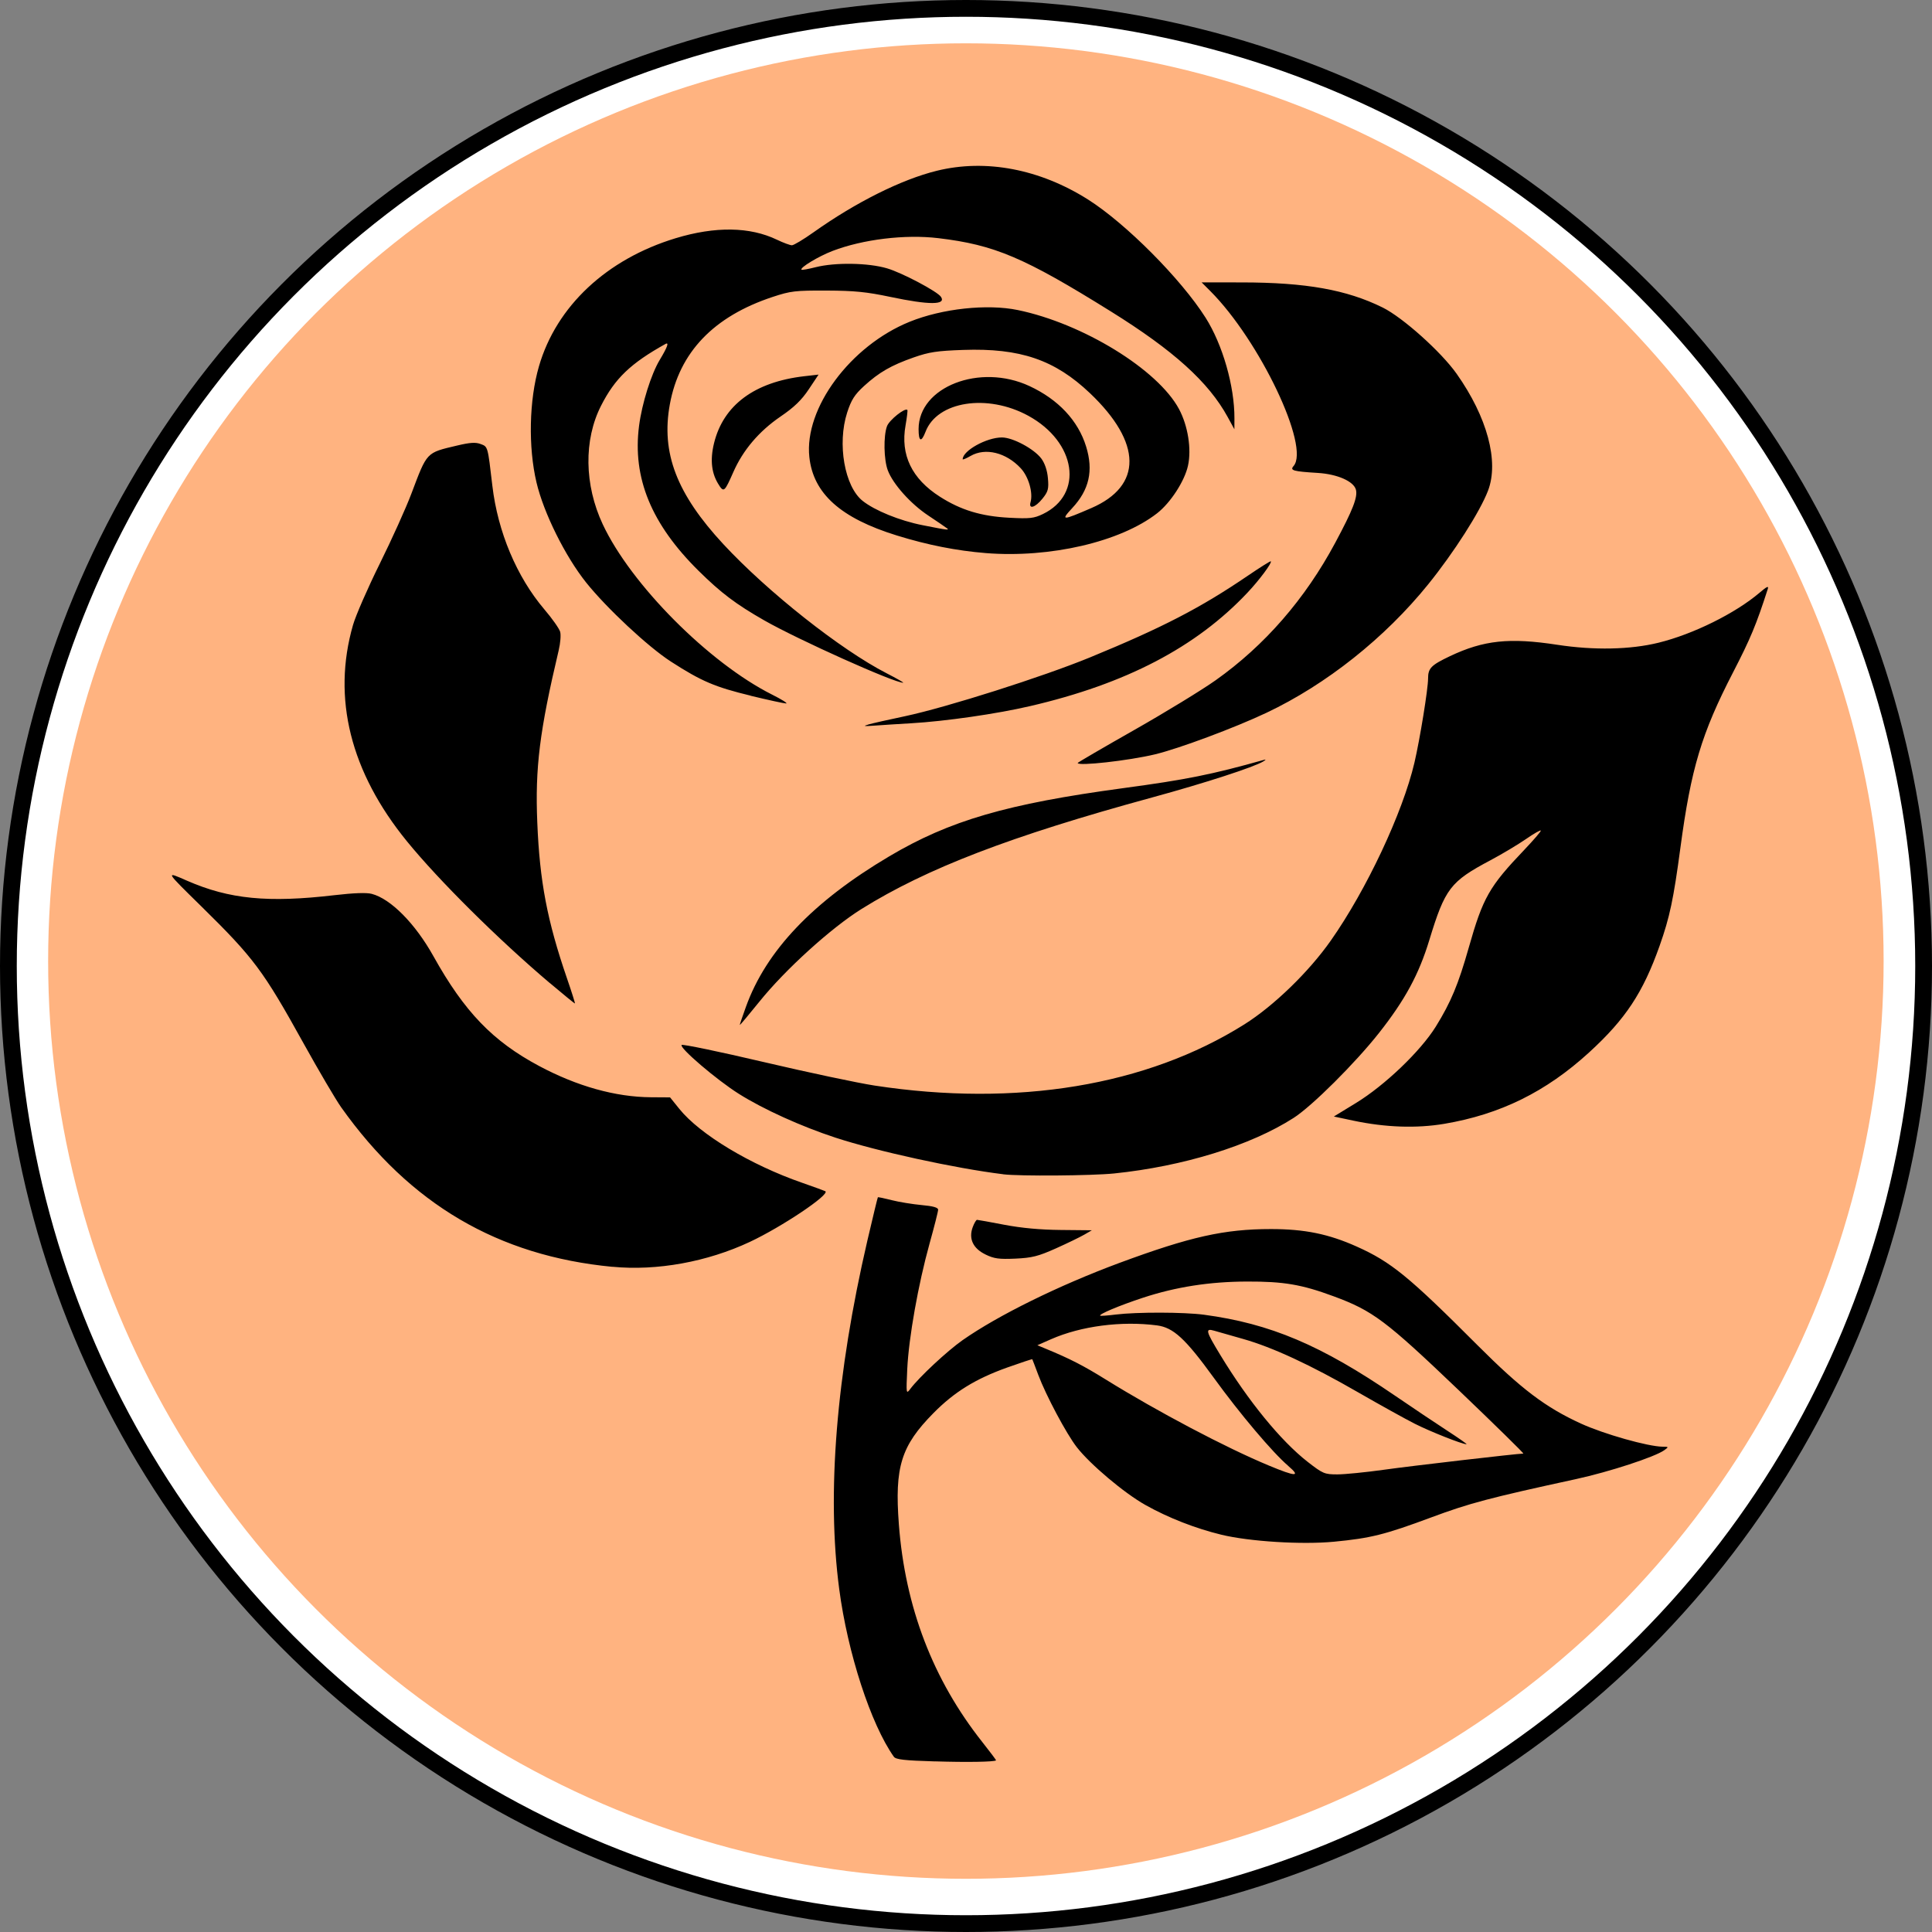 <?xml version="1.0" encoding="UTF-8" standalone="no"?>
<!-- Created with Inkscape (http://www.inkscape.org/) -->

<svg
   width="32.028mm"
   height="32.028mm"
   viewBox="0 0 32.028 32.028"
   version="1.1"
   id="svg1"
   xml:space="preserve"
   xmlns="http://www.w3.org/2000/svg"
   xmlns:svg="http://www.w3.org/2000/svg"><rect x="0" y="0" width="32.028" height="32.028" fill="#808080" stroke="none"/><defs
     id="defs1" /><g
     id="layer1"
     transform="translate(-59.837,-88.502)"><circle
       style="opacity:1;fill:#ffffff;stroke:#000000;stroke-width:0.278;stroke-opacity:1"
       id="path2"
       cx="75.851"
       cy="104.516"
       r="15.875" /><circle
       style="fill:#ffb380;stroke-width:0.266"
       id="path2-6"
       cx="75.849"
       cy="104.434"
       r="15.214" /><path
       style="fill:#000000;stroke-width:0.149"
       d="m 75.337,117.702 c -0.508,-0.015 -0.649,-0.031 -0.682,-0.077 -0.381,-0.538 -0.766,-1.719 -0.906,-2.782 -0.209,-1.579 -0.049,-3.553 0.467,-5.775 0.091,-0.39 0.169,-0.713 0.174,-0.718 0.005,-0.005 0.109,0.017 0.23,0.048 0.122,0.031 0.345,0.067 0.495,0.081 0.19,0.017 0.274,0.041 0.274,0.077 0,0.029 -0.064,0.281 -0.142,0.561 -0.188,0.676 -0.345,1.561 -0.37,2.082 -0.019,0.412 -0.018,0.42 0.052,0.326 0.147,-0.195 0.61,-0.627 0.865,-0.806 0.59,-0.413 1.594,-0.907 2.598,-1.28 1.178,-0.436 1.741,-0.562 2.515,-0.562 0.557,0 0.954,0.081 1.419,0.289 0.571,0.255 0.868,0.498 2.006,1.638 0.726,0.726 1.123,1.027 1.712,1.297 0.383,0.175 1.111,0.381 1.356,0.384 0.102,0.001 0.103,0.003 0.027,0.058 -0.157,0.112 -0.909,0.358 -1.464,0.479 -1.441,0.313 -1.768,0.4 -2.402,0.636 -0.766,0.285 -1.002,0.344 -1.61,0.402 -0.531,0.051 -1.401,-0.003 -1.867,-0.116 -0.428,-0.104 -0.88,-0.28 -1.259,-0.493 -0.351,-0.197 -0.916,-0.673 -1.138,-0.959 -0.171,-0.22 -0.511,-0.858 -0.638,-1.198 -0.051,-0.137 -0.096,-0.254 -0.099,-0.259 -0.003,-0.005 -0.191,0.057 -0.418,0.138 -0.525,0.188 -0.874,0.404 -1.22,0.754 -0.537,0.544 -0.646,0.892 -0.574,1.844 0.104,1.374 0.565,2.577 1.385,3.612 0.129,0.163 0.231,0.299 0.226,0.302 -0.035,0.025 -0.475,0.033 -1.015,0.016 z m 5.856,-4.899 c -0.258,-0.22 -0.8,-0.861 -1.236,-1.463 -0.471,-0.649 -0.668,-0.83 -0.939,-0.866 -0.592,-0.077 -1.261,0.011 -1.757,0.229 l -0.227,0.1 0.142,0.059 c 0.4,0.165 0.625,0.281 0.995,0.511 0.856,0.531 1.986,1.127 2.7,1.424 0.451,0.188 0.536,0.189 0.322,0.007 z m 1.586,0.064 c 0.456,-0.064 2.215,-0.268 2.311,-0.268 0.016,0 -0.466,-0.472 -1.07,-1.05 -1.212,-1.158 -1.424,-1.317 -2.073,-1.557 -0.533,-0.197 -0.828,-0.247 -1.441,-0.245 -0.618,0.002 -1.176,0.089 -1.723,0.269 -0.391,0.129 -0.736,0.274 -0.707,0.297 0.008,0.006 0.124,-0.002 0.258,-0.019 0.351,-0.043 1.131,-0.041 1.462,0.003 1.101,0.148 1.94,0.503 3.167,1.342 0.29,0.198 0.682,0.461 0.87,0.583 0.188,0.122 0.33,0.222 0.316,0.222 -0.072,0 -0.597,-0.208 -0.855,-0.338 -0.16,-0.081 -0.582,-0.315 -0.94,-0.521 -0.789,-0.455 -1.421,-0.748 -1.908,-0.886 -0.201,-0.057 -0.416,-0.118 -0.477,-0.136 -0.157,-0.046 -0.146,2e-5 0.099,0.403 0.463,0.763 1.002,1.423 1.447,1.77 0.252,0.196 0.279,0.208 0.492,0.208 0.124,-10e-5 0.472,-0.035 0.774,-0.077 z m -12.789,-3.364 c -1.897,-0.181 -3.357,-1.039 -4.496,-2.643 -0.091,-0.128 -0.37,-0.603 -0.621,-1.055 -0.674,-1.216 -0.825,-1.419 -1.702,-2.281 -0.603,-0.592 -0.596,-0.581 -0.229,-0.42 0.696,0.304 1.339,0.367 2.439,0.238 0.32,-0.037 0.531,-0.045 0.618,-0.022 0.316,0.082 0.722,0.493 1.024,1.035 0.513,0.92 0.982,1.408 1.75,1.818 0.631,0.337 1.267,0.515 1.856,0.519 l 0.316,0.002 0.154,0.191 c 0.342,0.424 1.18,0.928 2.039,1.226 0.201,0.07 0.373,0.133 0.382,0.139 0.076,0.056 -0.721,0.59 -1.251,0.839 -0.707,0.332 -1.542,0.484 -2.278,0.413 z m 6.184,-0.205 c -0.207,-0.1 -0.282,-0.261 -0.212,-0.452 0.025,-0.067 0.057,-0.122 0.072,-0.122 0.015,6e-5 0.218,0.037 0.453,0.082 0.285,0.054 0.595,0.083 0.938,0.086 l 0.512,0.005 -0.126,0.073 c -0.069,0.04 -0.281,0.143 -0.471,0.228 -0.294,0.131 -0.393,0.156 -0.67,0.169 -0.272,0.012 -0.353,0.001 -0.495,-0.068 z m 0.292,-1.33 c -0.797,-0.098 -2.084,-0.379 -2.781,-0.607 -0.565,-0.185 -1.196,-0.471 -1.6,-0.726 -0.37,-0.233 -0.993,-0.766 -0.948,-0.81 0.016,-0.016 0.628,0.111 1.36,0.283 0.732,0.172 1.559,0.347 1.838,0.39 2.355,0.36 4.512,0.003 6.13,-1.014 0.488,-0.307 1.069,-0.87 1.434,-1.39 0.591,-0.841 1.191,-2.118 1.386,-2.949 0.091,-0.39 0.226,-1.222 0.226,-1.394 0,-0.172 0.049,-0.222 0.364,-0.372 0.558,-0.264 0.985,-0.31 1.778,-0.188 0.608,0.093 1.209,0.081 1.677,-0.034 0.575,-0.141 1.276,-0.488 1.677,-0.83 0.122,-0.104 0.154,-0.118 0.135,-0.06 -0.191,0.594 -0.288,0.825 -0.575,1.381 -0.523,1.012 -0.697,1.594 -0.873,2.908 -0.114,0.854 -0.178,1.154 -0.344,1.623 -0.276,0.78 -0.566,1.218 -1.171,1.771 -0.714,0.652 -1.471,1.025 -2.398,1.182 -0.463,0.078 -0.975,0.06 -1.507,-0.052 l -0.325,-0.069 0.365,-0.223 c 0.481,-0.294 1.073,-0.861 1.326,-1.269 0.249,-0.402 0.373,-0.7 0.544,-1.303 0.237,-0.836 0.339,-1.015 0.926,-1.63 0.148,-0.156 0.27,-0.297 0.27,-0.314 0,-0.017 -0.108,0.044 -0.241,0.136 -0.133,0.092 -0.4,0.252 -0.594,0.355 -0.665,0.353 -0.752,0.466 -1.014,1.325 -0.173,0.568 -0.402,0.99 -0.832,1.536 -0.394,0.5 -1.114,1.217 -1.418,1.411 -0.713,0.457 -1.827,0.802 -2.974,0.92 -0.37,0.038 -1.569,0.047 -1.839,0.014 z m -4.365,-2.475 c 0,-0.01 0.045,-0.144 0.101,-0.298 0.335,-0.932 1.11,-1.746 2.375,-2.496 1.003,-0.595 1.953,-0.871 3.877,-1.131 1.049,-0.141 1.479,-0.228 2.335,-0.469 0.039,-0.011 0.035,-0.002 -0.01,0.026 -0.157,0.095 -0.97,0.359 -1.846,0.598 -2.341,0.639 -3.731,1.173 -4.813,1.847 -0.504,0.314 -1.267,1.006 -1.694,1.537 -0.179,0.222 -0.325,0.396 -0.325,0.386 z m -3.147,-0.692 c -0.856,-0.725 -1.839,-1.7 -2.37,-2.351 -0.938,-1.15 -1.244,-2.375 -0.895,-3.587 0.045,-0.157 0.245,-0.615 0.444,-1.017 0.199,-0.402 0.435,-0.924 0.524,-1.161 0.263,-0.696 0.242,-0.675 0.754,-0.796 0.218,-0.052 0.31,-0.058 0.394,-0.026 0.121,0.045 0.117,0.033 0.194,0.691 0.09,0.765 0.404,1.511 0.862,2.05 0.13,0.152 0.247,0.319 0.262,0.371 0.015,0.052 0.004,0.19 -0.024,0.307 -0.317,1.338 -0.393,1.95 -0.355,2.856 0.04,0.977 0.164,1.627 0.492,2.582 0.078,0.226 0.137,0.414 0.132,0.417 -0.005,0.003 -0.191,-0.149 -0.415,-0.338 z m 8.749,-3.651 c 0,-0.008 0.422,-0.254 0.938,-0.547 0.516,-0.293 1.123,-0.664 1.35,-0.825 0.812,-0.576 1.481,-1.345 1.981,-2.278 0.292,-0.544 0.375,-0.759 0.343,-0.88 -0.037,-0.139 -0.307,-0.258 -0.632,-0.278 -0.409,-0.025 -0.466,-0.041 -0.402,-0.114 0.278,-0.317 -0.561,-2.08 -1.38,-2.901 l -0.144,-0.144 0.668,6.96e-4 c 1.061,0.001 1.736,0.121 2.333,0.416 0.332,0.164 0.969,0.734 1.227,1.099 0.507,0.718 0.705,1.452 0.52,1.937 -0.132,0.347 -0.565,1.025 -0.992,1.553 -0.717,0.888 -1.689,1.66 -2.68,2.129 -0.526,0.249 -1.454,0.595 -1.851,0.69 -0.439,0.105 -1.279,0.198 -1.279,0.143 z m -3.471,-0.638 c 0.067,-0.019 0.34,-0.081 0.608,-0.137 0.695,-0.148 2.283,-0.653 3.067,-0.975 1.202,-0.494 1.833,-0.821 2.619,-1.356 0.201,-0.137 0.371,-0.243 0.378,-0.237 0.025,0.022 -0.187,0.308 -0.385,0.518 -0.852,0.906 -2.016,1.514 -3.607,1.883 -0.555,0.129 -1.402,0.251 -1.969,0.284 -0.212,0.012 -0.486,0.03 -0.609,0.039 -0.176,0.013 -0.197,0.009 -0.102,-0.018 z m -1.949,-0.477 c -0.592,-0.143 -0.818,-0.239 -1.323,-0.565 -0.379,-0.244 -1.068,-0.888 -1.407,-1.312 -0.347,-0.436 -0.702,-1.15 -0.822,-1.657 -0.139,-0.587 -0.123,-1.365 0.041,-1.928 0.289,-0.995 1.122,-1.775 2.266,-2.122 0.657,-0.199 1.23,-0.191 1.679,0.025 0.106,0.051 0.218,0.092 0.248,0.092 0.03,0 0.191,-0.096 0.357,-0.214 0.704,-0.5 1.46,-0.877 2.045,-1.021 0.811,-0.2 1.707,-0.029 2.506,0.476 0.627,0.397 1.542,1.316 1.95,1.96 0.283,0.447 0.48,1.136 0.478,1.67 l -9.2e-4,0.179 -0.111,-0.203 c -0.317,-0.579 -0.896,-1.103 -1.938,-1.751 -1.437,-0.895 -1.927,-1.103 -2.859,-1.214 -0.551,-0.066 -1.25,0.019 -1.754,0.212 -0.234,0.09 -0.547,0.279 -0.514,0.311 0.008,0.008 0.114,-0.011 0.236,-0.042 0.323,-0.081 0.869,-0.073 1.181,0.019 0.247,0.072 0.837,0.384 0.895,0.473 0.089,0.136 -0.194,0.137 -0.84,6.96e-4 -0.395,-0.083 -0.594,-0.103 -1.056,-0.105 -0.521,-0.002 -0.595,0.007 -0.893,0.105 -0.98,0.324 -1.548,0.917 -1.706,1.782 -0.147,0.804 0.113,1.482 0.887,2.317 0.736,0.793 1.946,1.75 2.706,2.14 0.167,0.086 0.291,0.156 0.275,0.157 -0.146,0.003 -1.741,-0.713 -2.302,-1.033 -0.469,-0.268 -0.714,-0.452 -1.087,-0.82 -0.785,-0.775 -1.101,-1.541 -0.989,-2.405 0.048,-0.371 0.2,-0.856 0.343,-1.094 0.126,-0.209 0.159,-0.299 0.095,-0.264 -0.578,0.322 -0.838,0.571 -1.068,1.024 -0.289,0.567 -0.278,1.313 0.028,1.966 0.467,0.997 1.76,2.297 2.807,2.823 0.162,0.081 0.266,0.147 0.233,0.147 -0.034,-2.9e-4 -0.299,-0.058 -0.589,-0.128 z m 3.898,-2.364 c -0.485,-0.039 -0.963,-0.133 -1.477,-0.292 -0.931,-0.288 -1.385,-0.694 -1.45,-1.3 -0.087,-0.81 0.681,-1.845 1.663,-2.243 0.541,-0.219 1.284,-0.299 1.793,-0.194 1.078,0.223 2.321,0.986 2.672,1.641 0.148,0.276 0.21,0.664 0.149,0.939 -0.056,0.256 -0.29,0.616 -0.512,0.789 -0.609,0.474 -1.774,0.745 -2.84,0.66 z m -0.651,-0.415 c -0.021,-0.017 -0.159,-0.111 -0.305,-0.208 -0.29,-0.192 -0.584,-0.52 -0.67,-0.748 -0.067,-0.176 -0.074,-0.569 -0.014,-0.732 0.038,-0.103 0.3,-0.312 0.338,-0.27 0.007,0.008 -0.007,0.123 -0.03,0.255 -0.088,0.489 0.103,0.886 0.569,1.183 0.349,0.223 0.686,0.325 1.151,0.349 0.34,0.018 0.408,0.01 0.556,-0.061 0.683,-0.329 0.555,-1.195 -0.242,-1.63 -0.678,-0.37 -1.51,-0.241 -1.703,0.266 -0.07,0.182 -0.115,0.164 -0.115,-0.045 0,-0.701 1.016,-1.096 1.838,-0.713 0.478,0.222 0.807,0.573 0.939,1.002 0.124,0.4 0.052,0.719 -0.231,1.022 -0.194,0.209 -0.168,0.209 0.317,-9.86e-4 0.851,-0.368 0.843,-1.082 -0.021,-1.904 -0.584,-0.555 -1.157,-0.751 -2.104,-0.718 -0.433,0.015 -0.563,0.035 -0.818,0.124 -0.376,0.132 -0.575,0.247 -0.825,0.475 -0.156,0.143 -0.211,0.229 -0.279,0.439 -0.167,0.518 -0.043,1.226 0.256,1.464 0.201,0.16 0.615,0.329 0.992,0.403 0.429,0.085 0.453,0.088 0.401,0.046 z m 1.391,-0.428 c 0.044,-0.159 -0.032,-0.423 -0.163,-0.564 -0.242,-0.26 -0.585,-0.345 -0.83,-0.204 -0.073,0.042 -0.132,0.067 -0.132,0.055 0,-0.141 0.395,-0.361 0.65,-0.361 0.181,-1.8e-5 0.531,0.188 0.653,0.349 0.058,0.078 0.099,0.197 0.11,0.327 0.016,0.177 0.003,0.223 -0.091,0.339 -0.12,0.149 -0.232,0.182 -0.197,0.058 z m -5.158,-0.274 c -0.13,-0.19 -0.159,-0.419 -0.089,-0.705 0.155,-0.632 0.672,-1.015 1.496,-1.11 l 0.237,-0.027 -0.162,0.243 c -0.119,0.179 -0.243,0.299 -0.471,0.454 -0.355,0.243 -0.621,0.556 -0.781,0.921 -0.14,0.318 -0.156,0.334 -0.231,0.225 z"
       id="path1" /></g></svg>
